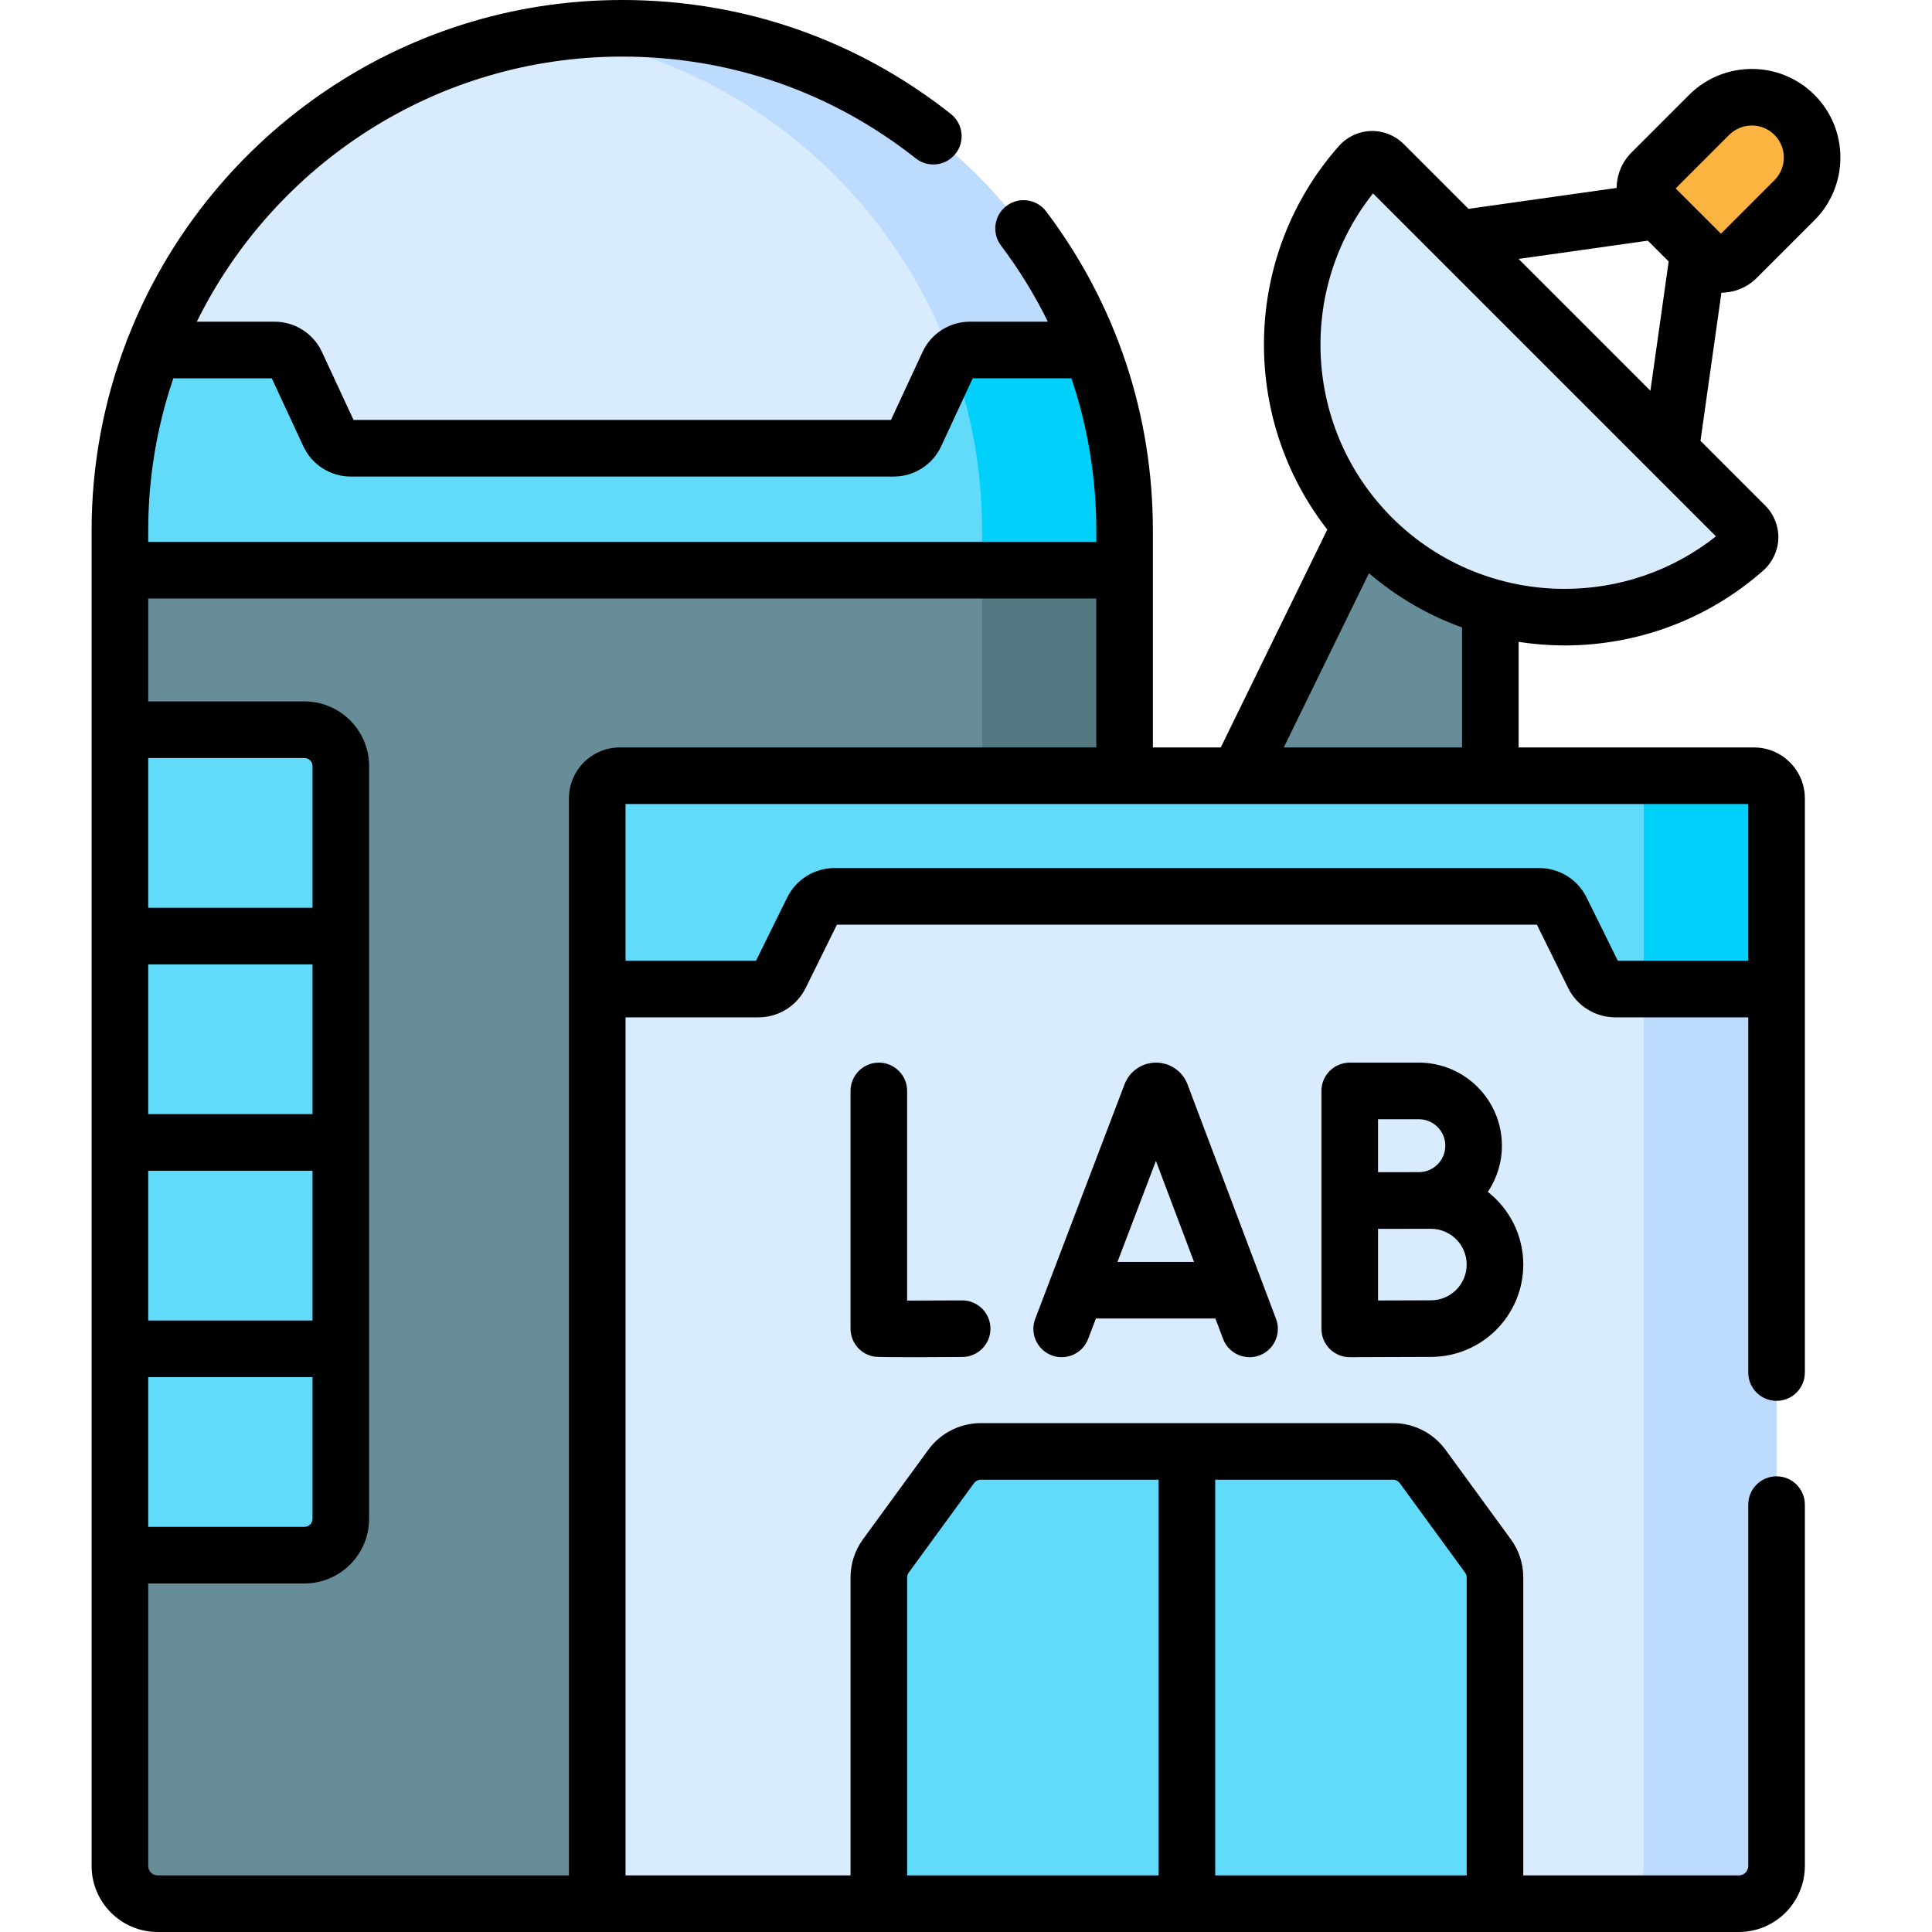 <svg id="Capa_1" enable-background="new 0 0 512 512" viewBox="0 0 512 512" xmlns="http://www.w3.org/2000/svg"><g><g><path d="m366.23 127.796-44.363 90.738h73.09v-90.738z" fill="#678d98"/><path d="m31.776 151.109v343.391c0 5.523 4.477 10 10 10h256.252v-353.391z" fill="#678d98"/><path d="m260.266 151.109h37.763v353.391h-37.763z" fill="#537983"/><path d="m31.776 151.109v-10.484c0-73.523 59.603-133.125 133.127-133.125s133.126 59.602 133.126 133.126v10.484z" fill="#d8ecfe"/><path d="m164.903 7.5c-6.411 0-12.713.463-18.881 1.339 64.58 9.171 114.245 64.674 114.245 131.786v10.484h37.763v-10.484c-.002-73.523-59.604-133.125-133.127-133.125z" fill="#bddbff"/><path d="m158.278 211.571v292.929h302.528c5.523 0 10-4.477 10-10v-282.929c0-3.309-2.682-5.991-5.991-5.991h-300.546c-3.308 0-5.991 2.682-5.991 5.991z" fill="#d8ecfe"/><path d="m464.815 205.58h-35.185c3.309 0 5.991 2.682 5.991 5.991v282.929c0 5.523-4.477 10-10 10h35.186c5.523 0 10-4.477 10-10v-282.929c-.001-3.309-2.683-5.991-5.992-5.991z" fill="#bddbff"/><path d="m369.185 384.641h-109.286c-3.094 0-6.002 1.478-7.825 3.977l-17.312 23.719c-1.21 1.658-1.863 3.658-1.863 5.712v86.451h163.286v-86.451c0-2.053-.652-4.053-1.863-5.712l-17.312-23.719c-1.823-2.499-4.731-3.977-7.825-3.977z" fill="#62dbfb"/><path d="m158.278 211.571v50.542h42.652c2.5 0 4.783-1.419 5.889-3.661l8.507-17.245c1.106-2.242 3.389-3.661 5.889-3.661h186.655c2.5 0 4.783 1.419 5.889 3.661l8.507 17.245c1.106 2.242 3.389 3.661 5.889 3.661h42.651v-50.542c0-3.309-2.682-5.991-5.991-5.991h-300.546c-3.308 0-5.991 2.682-5.991 5.991z" fill="#62dbfb"/><path d="m435.621 211.571v50.542h35.186v-50.542c0-3.309-2.682-5.991-5.991-5.991h-35.186c3.308 0 5.991 2.682 5.991 5.991z" fill="#01d0fb"/><path d="m236.882 118.79h-143.958c-2.451 0-4.679-1.422-5.712-3.644l-8.71-18.746c-1.033-2.223-3.261-3.644-5.712-3.644h-32.138c-5.727 14.856-8.876 30.995-8.876 47.87v10.484h266.252v-10.484c0-16.875-3.147-33.014-8.875-47.87h-32.138c-2.451 0-4.679 1.422-5.712 3.644l-8.709 18.745c-1.033 2.223-3.261 3.645-5.712 3.645z" fill="#62dbfb"/><path d="m298.028 151.109v-10.484c0-16.875-3.147-33.014-8.875-47.87h-32.138c-1.874 0-3.612.835-4.791 2.22 5.199 14.239 8.042 29.612 8.042 45.651v10.484h37.762z" fill="#01d0fb"/><path d="m452.943 30.444-15.28 15.28c-2.322 2.322-2.322 6.087 0 8.41l14.199 14.199c2.322 2.322 6.087 2.322 8.41 0l15.28-15.28c6.243-6.243 6.243-16.366 0-22.609s-16.365-6.243-22.609 0z" fill="#fdb441"/><path d="m363.557 142.439c27.107 27.107 70.406 28.152 98.761 3.135 1.858-1.639 1.976-4.495.224-6.247l-95.872-95.872c-1.752-1.752-4.608-1.634-6.247.224-25.017 28.355-23.973 71.654 3.134 98.76z" fill="#d8ecfe"/><path d="m80.681 193.383h-48.904v218.75h48.904c5.323 0 9.638-4.315 9.638-9.638v-199.473c0-5.323-4.315-9.639-9.638-9.639z" fill="#62dbfb"/></g><g><path d="m314.616 287.141c-1.383-3.361-4.627-5.534-8.261-5.532-3.638.001-6.882 2.18-8.26 5.546-.023.057-.047.115-.068.172l-23.679 62.173c-1.475 3.871.469 8.204 4.34 9.678 3.865 1.475 8.203-.468 9.678-4.339l2.063-5.416h31.664l2.036 5.395c1.133 3.004 3.987 4.854 7.018 4.854.88 0 1.775-.156 2.647-.485 3.875-1.463 5.831-5.79 4.368-9.665 0 0-23.518-62.313-23.546-62.381zm-18.475 47.282 10.191-26.759 10.099 26.759z"/><path d="m232.9 281.609c-4.143 0-7.5 3.358-7.5 7.5v63.008c0 3.652 2.631 6.773 6.23 7.392 1.675.288 20.074.127 23.393.108 4.142-.023 7.481-3.4 7.458-7.542-.023-4.128-3.376-7.458-7.499-7.458-.015 0-10.438.048-14.582.053v-55.561c0-4.142-3.357-7.5-7.5-7.5z"/><path d="m376.012 281.609h-18.318c-4.143 0-7.5 3.358-7.5 7.5v63.061c0 1.995.795 3.908 2.209 5.315 1.405 1.4 3.308 2.185 5.291 2.185.011 0 16.876-.075 21.518-.075 13.495 0 24.474-10.979 24.474-24.474 0-7.809-3.681-14.771-9.394-19.255 2.355-3.504 3.731-7.717 3.731-12.247-.001-12.137-9.875-22.01-22.011-22.01zm0 15c3.865 0 7.01 3.145 7.01 7.01 0 3.866-3.145 7.011-7.01 7.011-1.344 0-10.818.017-10.818.017v-14.038zm3.2 47.986c-2.573 0-8.886.023-14.018.043v-18.976c1.367-.005 14.018-.016 14.018-.016 5.224 0 9.474 4.25 9.474 9.474-.001 5.225-4.251 9.475-9.474 9.475z"/><path d="m465.575 73.636 15.281-15.28c9.157-9.158 9.157-24.059 0-33.216-9.156-9.157-24.058-9.157-33.216 0l-15.28 15.281c-2.509 2.509-3.899 5.837-3.932 9.38l-39.258 5.547-17.197-17.197c-2.284-2.285-5.442-3.53-8.678-3.436-3.247.102-6.345 1.561-8.497 4.001-25.548 28.957-26.266 71.839-3.053 101.628l-28.23 57.734h-17.988v-57.454c0-30.809-9.778-60.062-28.28-84.595-2.495-3.306-7.198-3.966-10.504-1.472-3.308 2.494-3.967 7.197-1.473 10.504 4.821 6.392 8.958 13.153 12.429 20.193h-20.685c-5.35 0-10.262 3.134-12.514 7.984l-8.387 18.05h-142.423l-8.387-18.051c-2.254-4.85-7.166-7.983-12.513-7.983h-20.631c20.503-41.578 63.335-70.254 112.744-70.254 28.544 0 55.443 9.329 77.791 26.977 3.251 2.567 7.968 2.014 10.534-1.238 2.567-3.25 2.014-7.967-1.237-10.534-25.023-19.76-55.137-30.205-87.088-30.205-59.527 0-110.531 37.181-131.018 89.537-.175.368-.323.751-.438 1.149-5.919 15.527-9.172 32.359-9.172 49.939v353.875c0 9.649 7.85 17.5 17.499 17.5h419.031c9.649 0 17.5-7.851 17.5-17.5v-95.759c0-4.142-3.357-7.5-7.5-7.5s-7.5 3.358-7.5 7.5v95.759c0 1.378-1.121 2.5-2.5 2.5h-57.121v-78.952c0-3.666-1.143-7.169-3.305-10.133l-17.312-23.717c-3.224-4.418-8.413-7.056-13.884-7.056h-109.284c-5.469 0-10.658 2.637-13.883 7.055l-17.312 23.718c-2.162 2.961-3.305 6.466-3.305 10.134v78.951h-59.623v-227.388h35.152c5.396 0 10.229-3.006 12.614-7.843l8.251-16.725h185.496l8.25 16.726c2.387 4.837 7.221 7.843 12.614 7.843h35.151v94.129c0 4.142 3.357 7.5 7.5 7.5s7.5-3.358 7.5-7.5v-152.17c0-7.439-6.052-13.491-13.491-13.491h-62.359v-27.976c4.039.62 8.116.944 12.196.944 18.775 0 37.584-6.577 52.629-19.85 2.44-2.154 3.898-5.251 4-8.499.101-3.229-1.151-6.391-3.436-8.675l-17.2-17.2 5.548-39.255c3.547-.034 6.875-1.424 9.384-3.934zm-94.622 319.404 17.311 23.717c.276.378.422.825.422 1.292v78.951h-66.643v-104.858h47.143c.695 0 1.356.335 1.767.898zm-130.553 25.008c0-.467.146-.913.42-1.29l17.312-23.718c.411-.562 1.071-.898 1.768-.898h47.144v104.858h-66.644zm217.846-382.3c3.311-3.31 8.694-3.309 12.003 0 3.31 3.309 3.31 8.694.001 12.003l-14.182 14.181-12.003-12.002zm-386.222 64.507 8.387 18.052c2.254 4.849 7.165 7.982 12.513 7.982h143.958c5.35 0 10.262-3.134 12.514-7.984l8.387-18.05h26.142c4.357 12.856 6.605 26.432 6.605 40.37v2.984h-251.253v-2.984c0-14.116 2.342-27.695 6.654-40.37zm-32.747 210.005h43.542v39.69h-43.542zm43.542-15h-43.542v-39.69h43.542zm-43.542 69.69h43.542v37.545c0 1.179-.959 2.138-2.139 2.138h-41.403zm43.542-124.38h-43.542v-39.687h41.403c1.18 0 2.139.959 2.139 2.138zm-43.544 253.93v-74.867h41.405c9.45 0 17.139-7.688 17.139-17.138v-199.474c0-9.45-7.688-17.138-17.139-17.138h-41.404v-27.274h251.251v39.47h-126.258c-7.439 0-13.492 6.052-13.492 13.491v285.43h-109.002c-1.379 0-2.5-1.122-2.5-2.5zm424.031-239.888h-34.57l-8.251-16.727c-2.388-4.837-7.221-7.842-12.614-7.842h-186.657c-5.396 0-10.229 3.006-12.614 7.843l-8.252 16.726h-34.57v-41.532h297.528zm-75.85-56.532h-47.244l22.577-46.172c7.451 6.385 15.822 11.187 24.667 14.378zm27.191-42.022c-16.62-.001-33.216-6.351-45.786-18.922-23.29-23.289-25.225-60.378-5-85.883l90.883 90.883c-11.738 9.307-25.926 13.923-40.097 13.922zm-12.204-87.436 34.26-4.841 5.511 5.511-4.842 34.259z"/></g></g><g/><g/><g/><g/><g/><g/><g/><g/><g/><g/><g/><g/><g/><g/><g/></svg>